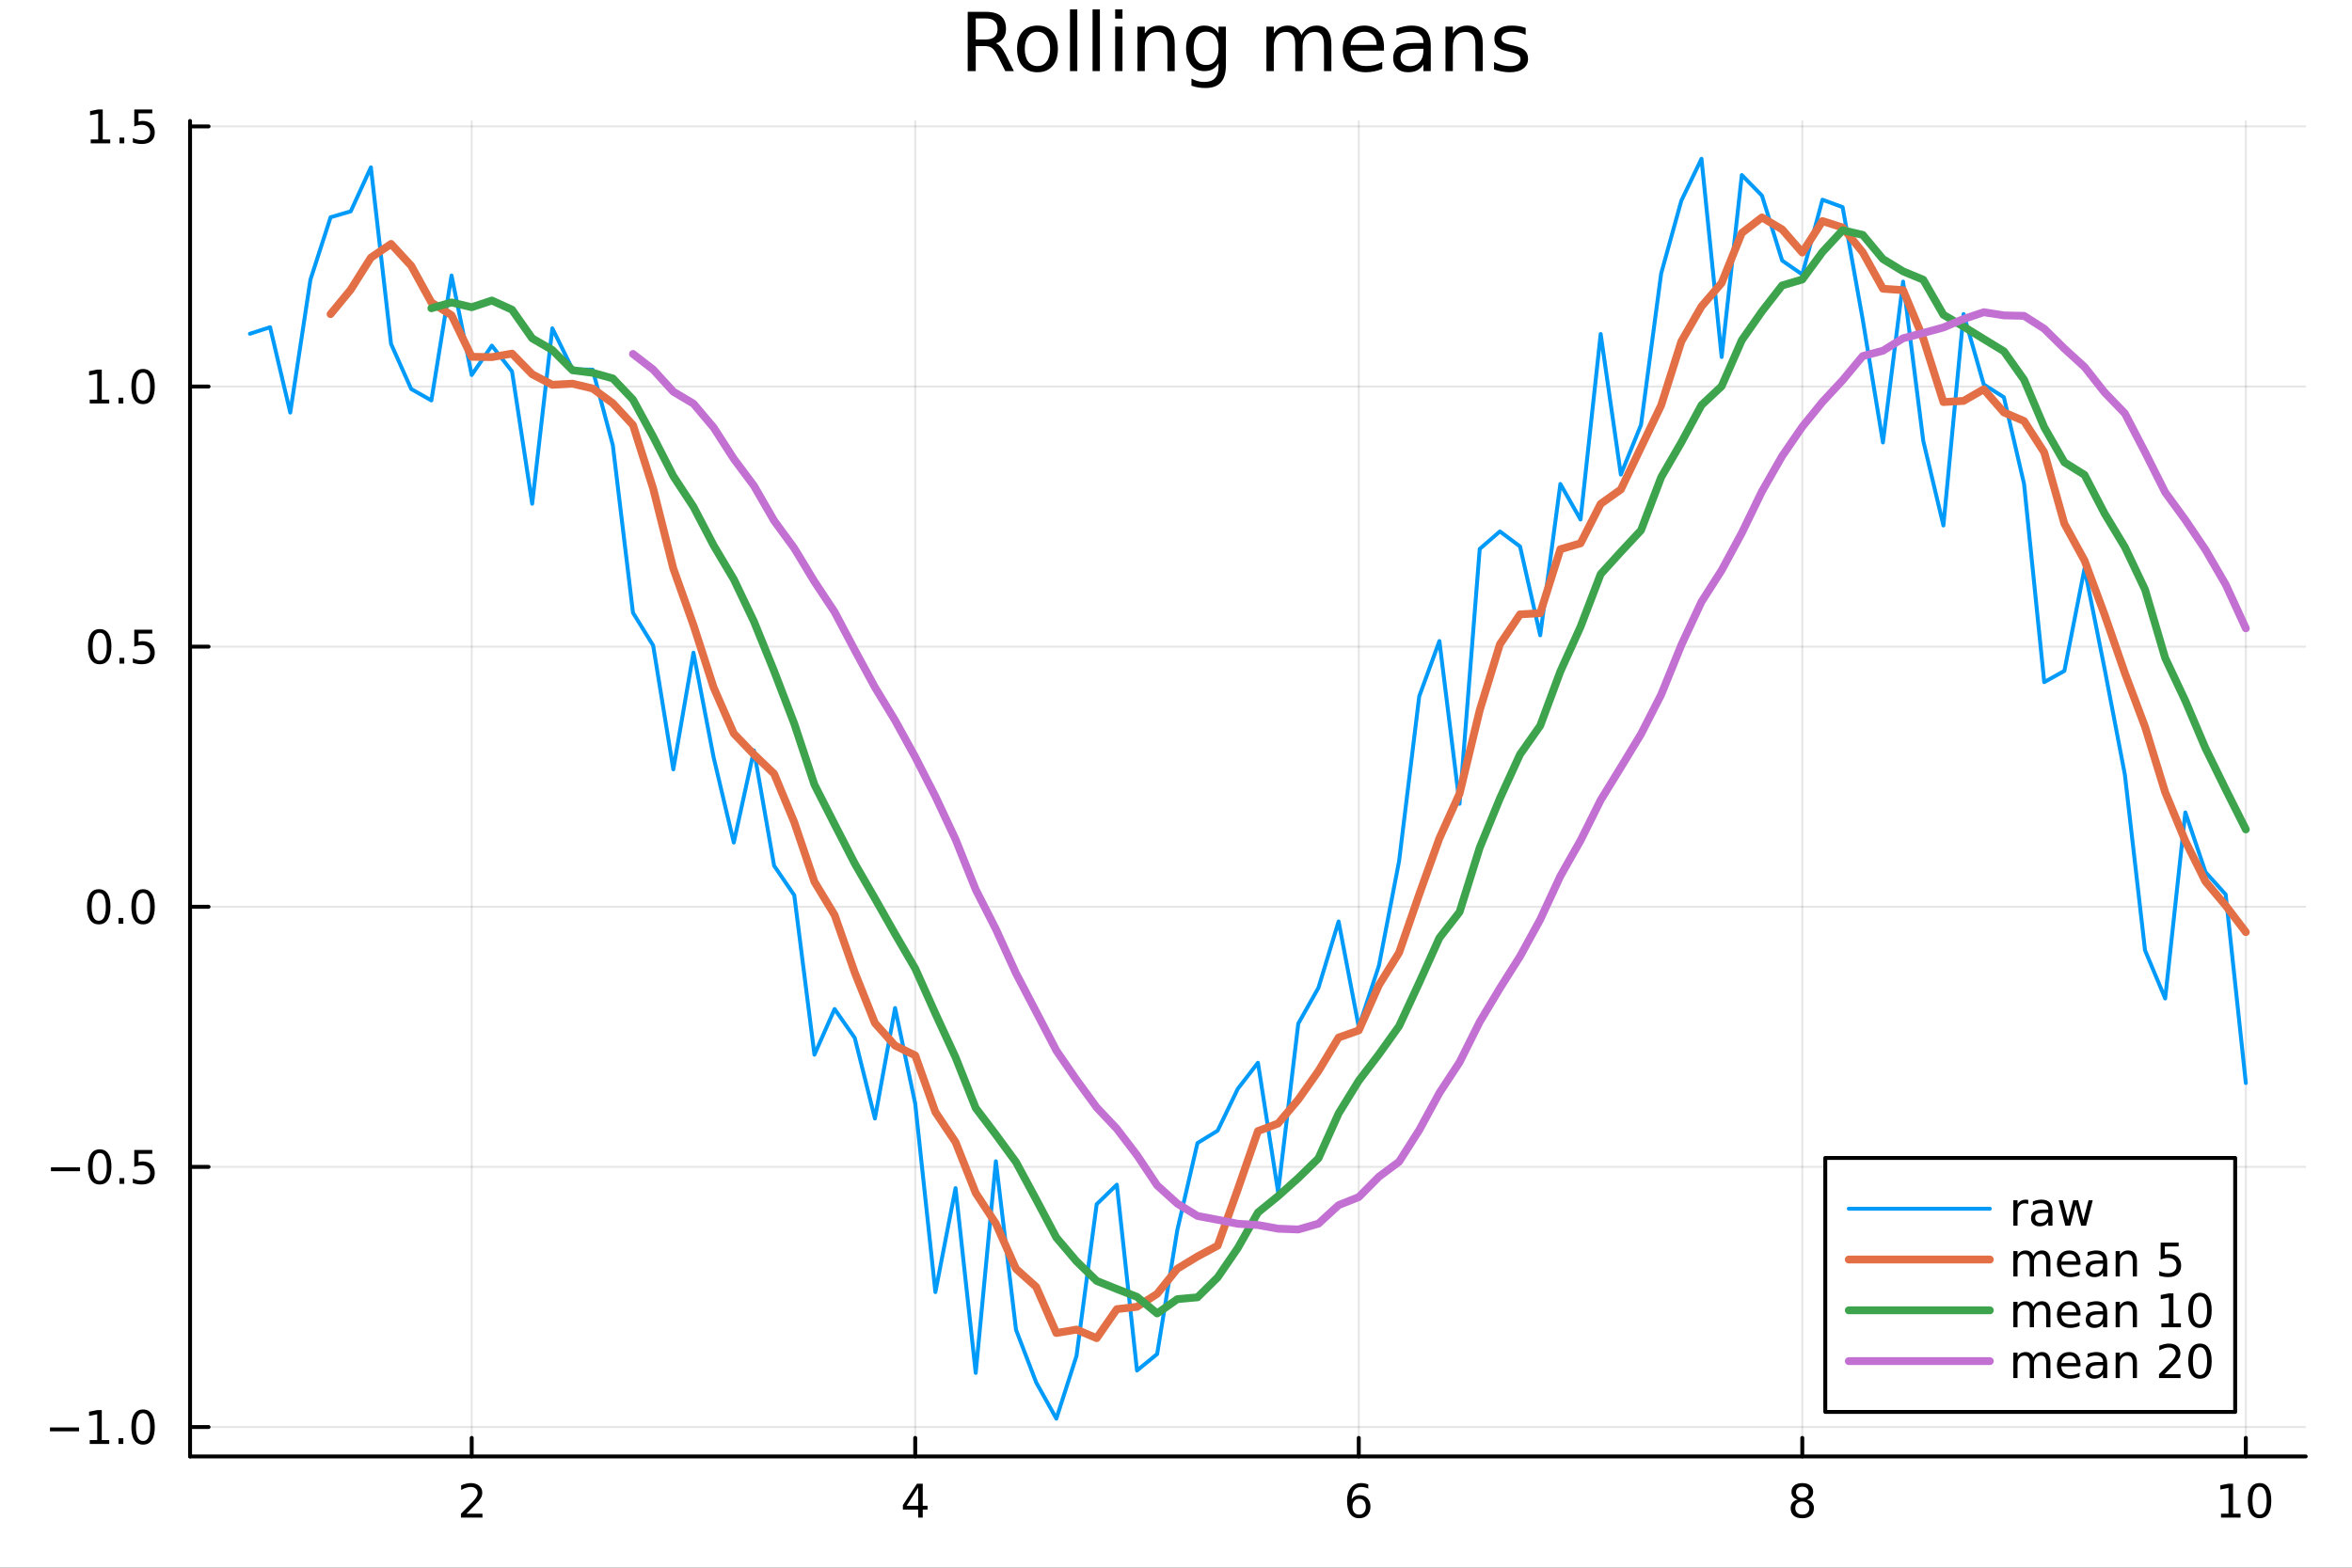 <?xml version="1.0" encoding="utf-8"?>
<svg xmlns="http://www.w3.org/2000/svg" xmlns:xlink="http://www.w3.org/1999/xlink" width="600" height="400" viewBox="0 0 2400 1600">
<rect x="0" y="0" width="2400" height="1600" fill="#333333" stroke="none"/>
<defs>
  <clipPath id="clip390">
    <rect x="0" y="0" width="2400" height="1600"/>
  </clipPath>
</defs>
<path clip-path="url(#clip390)" d="M0 1600 L2400 1600 L2400 0 L0 0  Z" fill="#ffffff" fill-rule="evenodd" fill-opacity="1"/>
<defs>
  <clipPath id="clip391">
    <rect x="480" y="0" width="1681" height="1600"/>
  </clipPath>
</defs>
<path clip-path="url(#clip390)" d="M193.936 1486.45 L2352.76 1486.45 L2352.76 123.472 L193.936 123.472  Z" fill="#ffffff" fill-rule="evenodd" fill-opacity="1"/>
<defs>
  <clipPath id="clip392">
    <rect x="193" y="123" width="2160" height="1364"/>
  </clipPath>
</defs>
<polyline clip-path="url(#clip392)" style="stroke:#000000; stroke-linecap:round; stroke-linejoin:round; stroke-width:2; stroke-opacity:0.1; fill:none" points="481.326,1486.45 481.326,123.472 "/>
<polyline clip-path="url(#clip392)" style="stroke:#000000; stroke-linecap:round; stroke-linejoin:round; stroke-width:2; stroke-opacity:0.1; fill:none" points="933.909,1486.45 933.909,123.472 "/>
<polyline clip-path="url(#clip392)" style="stroke:#000000; stroke-linecap:round; stroke-linejoin:round; stroke-width:2; stroke-opacity:0.1; fill:none" points="1386.49,1486.45 1386.49,123.472 "/>
<polyline clip-path="url(#clip392)" style="stroke:#000000; stroke-linecap:round; stroke-linejoin:round; stroke-width:2; stroke-opacity:0.1; fill:none" points="1839.07,1486.45 1839.07,123.472 "/>
<polyline clip-path="url(#clip392)" style="stroke:#000000; stroke-linecap:round; stroke-linejoin:round; stroke-width:2; stroke-opacity:0.1; fill:none" points="2291.66,1486.45 2291.66,123.472 "/>
<polyline clip-path="url(#clip392)" style="stroke:#000000; stroke-linecap:round; stroke-linejoin:round; stroke-width:2; stroke-opacity:0.1; fill:none" points="193.936,1456.44 2352.76,1456.44 "/>
<polyline clip-path="url(#clip392)" style="stroke:#000000; stroke-linecap:round; stroke-linejoin:round; stroke-width:2; stroke-opacity:0.1; fill:none" points="193.936,1190.95 2352.76,1190.95 "/>
<polyline clip-path="url(#clip392)" style="stroke:#000000; stroke-linecap:round; stroke-linejoin:round; stroke-width:2; stroke-opacity:0.1; fill:none" points="193.936,925.467 2352.76,925.467 "/>
<polyline clip-path="url(#clip392)" style="stroke:#000000; stroke-linecap:round; stroke-linejoin:round; stroke-width:2; stroke-opacity:0.1; fill:none" points="193.936,659.982 2352.76,659.982 "/>
<polyline clip-path="url(#clip392)" style="stroke:#000000; stroke-linecap:round; stroke-linejoin:round; stroke-width:2; stroke-opacity:0.1; fill:none" points="193.936,394.497 2352.76,394.497 "/>
<polyline clip-path="url(#clip392)" style="stroke:#000000; stroke-linecap:round; stroke-linejoin:round; stroke-width:2; stroke-opacity:0.1; fill:none" points="193.936,129.011 2352.76,129.011 "/>
<polyline clip-path="url(#clip390)" style="stroke:#000000; stroke-linecap:round; stroke-linejoin:round; stroke-width:4; stroke-opacity:1; fill:none" points="193.936,1486.45 2352.76,1486.45 "/>
<polyline clip-path="url(#clip390)" style="stroke:#000000; stroke-linecap:round; stroke-linejoin:round; stroke-width:4; stroke-opacity:1; fill:none" points="481.326,1486.45 481.326,1467.55 "/>
<polyline clip-path="url(#clip390)" style="stroke:#000000; stroke-linecap:round; stroke-linejoin:round; stroke-width:4; stroke-opacity:1; fill:none" points="933.909,1486.45 933.909,1467.55 "/>
<polyline clip-path="url(#clip390)" style="stroke:#000000; stroke-linecap:round; stroke-linejoin:round; stroke-width:4; stroke-opacity:1; fill:none" points="1386.49,1486.45 1386.49,1467.55 "/>
<polyline clip-path="url(#clip390)" style="stroke:#000000; stroke-linecap:round; stroke-linejoin:round; stroke-width:4; stroke-opacity:1; fill:none" points="1839.07,1486.45 1839.07,1467.55 "/>
<polyline clip-path="url(#clip390)" style="stroke:#000000; stroke-linecap:round; stroke-linejoin:round; stroke-width:4; stroke-opacity:1; fill:none" points="2291.66,1486.45 2291.66,1467.55 "/>
<path clip-path="url(#clip390)" d="M475.979 1544.91 L492.298 1544.91 L492.298 1548.85 L470.354 1548.85 L470.354 1544.91 Q473.016 1542.16 477.599 1537.53 Q482.206 1532.88 483.386 1531.53 Q485.632 1529.01 486.511 1527.27 Q487.414 1525.51 487.414 1523.82 Q487.414 1521.07 485.47 1519.33 Q483.548 1517.6 480.446 1517.6 Q478.247 1517.6 475.794 1518.36 Q473.363 1519.13 470.585 1520.68 L470.585 1515.95 Q473.409 1514.82 475.863 1514.24 Q478.317 1513.66 480.354 1513.66 Q485.724 1513.66 488.919 1516.35 Q492.113 1519.03 492.113 1523.52 Q492.113 1525.65 491.303 1527.57 Q490.516 1529.47 488.409 1532.07 Q487.831 1532.74 484.729 1535.95 Q481.627 1539.15 475.979 1544.91 Z" fill="#000000" fill-rule="nonzero" fill-opacity="1" /><path clip-path="url(#clip390)" d="M936.918 1518.36 L925.113 1536.81 L936.918 1536.81 L936.918 1518.36 M935.691 1514.29 L941.571 1514.29 L941.571 1536.81 L946.501 1536.81 L946.501 1540.7 L941.571 1540.7 L941.571 1548.85 L936.918 1548.85 L936.918 1540.7 L921.316 1540.7 L921.316 1536.19 L935.691 1514.29 Z" fill="#000000" fill-rule="nonzero" fill-opacity="1" /><path clip-path="url(#clip390)" d="M1386.9 1529.7 Q1383.75 1529.7 1381.9 1531.86 Q1380.07 1534.01 1380.07 1537.76 Q1380.07 1541.49 1381.9 1543.66 Q1383.75 1545.82 1386.9 1545.82 Q1390.04 1545.82 1391.87 1543.66 Q1393.73 1541.49 1393.73 1537.76 Q1393.73 1534.01 1391.87 1531.86 Q1390.04 1529.7 1386.9 1529.7 M1396.18 1515.05 L1396.18 1519.31 Q1394.42 1518.48 1392.61 1518.04 Q1390.83 1517.6 1389.07 1517.6 Q1384.44 1517.6 1381.99 1520.72 Q1379.56 1523.85 1379.21 1530.17 Q1380.58 1528.15 1382.64 1527.09 Q1384.7 1526 1387.17 1526 Q1392.38 1526 1395.39 1529.17 Q1398.42 1532.32 1398.42 1537.76 Q1398.42 1543.08 1395.28 1546.3 Q1392.13 1549.52 1386.9 1549.52 Q1380.9 1549.52 1377.73 1544.94 Q1374.56 1540.33 1374.56 1531.6 Q1374.56 1523.41 1378.45 1518.55 Q1382.34 1513.66 1388.89 1513.66 Q1390.65 1513.66 1392.43 1514.01 Q1394.23 1514.36 1396.18 1515.05 Z" fill="#000000" fill-rule="nonzero" fill-opacity="1" /><path clip-path="url(#clip390)" d="M1839.07 1532.44 Q1835.74 1532.44 1833.82 1534.22 Q1831.92 1536 1831.92 1539.13 Q1831.92 1542.25 1833.82 1544.03 Q1835.74 1545.82 1839.07 1545.82 Q1842.41 1545.82 1844.33 1544.03 Q1846.25 1542.23 1846.25 1539.13 Q1846.25 1536 1844.33 1534.22 Q1842.43 1532.44 1839.07 1532.44 M1834.4 1530.45 Q1831.39 1529.7 1829.7 1527.64 Q1828.03 1525.58 1828.03 1522.62 Q1828.03 1518.48 1830.97 1516.07 Q1833.94 1513.66 1839.07 1513.66 Q1844.24 1513.66 1847.18 1516.07 Q1850.12 1518.48 1850.12 1522.62 Q1850.12 1525.58 1848.43 1527.64 Q1846.76 1529.7 1843.77 1530.45 Q1847.15 1531.23 1849.03 1533.52 Q1850.93 1535.82 1850.93 1539.13 Q1850.93 1544.15 1847.85 1546.83 Q1844.79 1549.52 1839.07 1549.52 Q1833.36 1549.52 1830.28 1546.83 Q1827.22 1544.15 1827.22 1539.13 Q1827.22 1535.82 1829.12 1533.52 Q1831.02 1531.23 1834.4 1530.45 M1832.69 1523.06 Q1832.69 1525.75 1834.35 1527.25 Q1836.04 1528.76 1839.07 1528.76 Q1842.08 1528.76 1843.77 1527.25 Q1845.49 1525.75 1845.49 1523.06 Q1845.49 1520.38 1843.77 1518.87 Q1842.08 1517.37 1839.07 1517.37 Q1836.04 1517.37 1834.35 1518.87 Q1832.69 1520.38 1832.69 1523.06 Z" fill="#000000" fill-rule="nonzero" fill-opacity="1" /><path clip-path="url(#clip390)" d="M2266.34 1544.91 L2273.98 1544.91 L2273.98 1518.55 L2265.67 1520.21 L2265.67 1515.95 L2273.94 1514.29 L2278.61 1514.29 L2278.61 1544.91 L2286.25 1544.91 L2286.25 1548.85 L2266.34 1548.85 L2266.34 1544.91 Z" fill="#000000" fill-rule="nonzero" fill-opacity="1" /><path clip-path="url(#clip390)" d="M2305.7 1517.37 Q2302.09 1517.37 2300.26 1520.93 Q2298.45 1524.47 2298.45 1531.6 Q2298.45 1538.71 2300.26 1542.27 Q2302.09 1545.82 2305.7 1545.82 Q2309.33 1545.82 2311.14 1542.27 Q2312.96 1538.71 2312.96 1531.6 Q2312.96 1524.47 2311.14 1520.93 Q2309.33 1517.37 2305.7 1517.37 M2305.7 1513.66 Q2311.51 1513.66 2314.56 1518.27 Q2317.64 1522.85 2317.64 1531.6 Q2317.64 1540.33 2314.56 1544.94 Q2311.51 1549.52 2305.7 1549.52 Q2299.89 1549.52 2296.81 1544.94 Q2293.75 1540.33 2293.75 1531.6 Q2293.75 1522.85 2296.81 1518.27 Q2299.89 1513.66 2305.7 1513.66 Z" fill="#000000" fill-rule="nonzero" fill-opacity="1" /><polyline clip-path="url(#clip390)" style="stroke:#000000; stroke-linecap:round; stroke-linejoin:round; stroke-width:4; stroke-opacity:1; fill:none" points="193.936,1486.45 193.936,123.472 "/>
<polyline clip-path="url(#clip390)" style="stroke:#000000; stroke-linecap:round; stroke-linejoin:round; stroke-width:4; stroke-opacity:1; fill:none" points="193.936,1456.44 212.834,1456.44 "/>
<polyline clip-path="url(#clip390)" style="stroke:#000000; stroke-linecap:round; stroke-linejoin:round; stroke-width:4; stroke-opacity:1; fill:none" points="193.936,1190.95 212.834,1190.95 "/>
<polyline clip-path="url(#clip390)" style="stroke:#000000; stroke-linecap:round; stroke-linejoin:round; stroke-width:4; stroke-opacity:1; fill:none" points="193.936,925.467 212.834,925.467 "/>
<polyline clip-path="url(#clip390)" style="stroke:#000000; stroke-linecap:round; stroke-linejoin:round; stroke-width:4; stroke-opacity:1; fill:none" points="193.936,659.982 212.834,659.982 "/>
<polyline clip-path="url(#clip390)" style="stroke:#000000; stroke-linecap:round; stroke-linejoin:round; stroke-width:4; stroke-opacity:1; fill:none" points="193.936,394.497 212.834,394.497 "/>
<polyline clip-path="url(#clip390)" style="stroke:#000000; stroke-linecap:round; stroke-linejoin:round; stroke-width:4; stroke-opacity:1; fill:none" points="193.936,129.011 212.834,129.011 "/>
<path clip-path="url(#clip390)" d="M50.992 1456.89 L80.668 1456.89 L80.668 1460.82 L50.992 1460.82 L50.992 1456.89 Z" fill="#000000" fill-rule="nonzero" fill-opacity="1" /><path clip-path="url(#clip390)" d="M91.571 1469.78 L99.21 1469.78 L99.21 1443.42 L90.899 1445.08 L90.899 1440.82 L99.163 1439.16 L103.839 1439.16 L103.839 1469.78 L111.478 1469.78 L111.478 1473.72 L91.571 1473.72 L91.571 1469.78 Z" fill="#000000" fill-rule="nonzero" fill-opacity="1" /><path clip-path="url(#clip390)" d="M120.922 1467.84 L125.807 1467.84 L125.807 1473.72 L120.922 1473.72 L120.922 1467.84 Z" fill="#000000" fill-rule="nonzero" fill-opacity="1" /><path clip-path="url(#clip390)" d="M145.992 1442.24 Q142.381 1442.24 140.552 1445.8 Q138.746 1449.34 138.746 1456.47 Q138.746 1463.58 140.552 1467.14 Q142.381 1470.69 145.992 1470.69 Q149.626 1470.69 151.431 1467.14 Q153.26 1463.58 153.26 1456.47 Q153.26 1449.34 151.431 1445.8 Q149.626 1442.24 145.992 1442.24 M145.992 1438.53 Q151.802 1438.53 154.857 1443.14 Q157.936 1447.72 157.936 1456.47 Q157.936 1465.2 154.857 1469.81 Q151.802 1474.39 145.992 1474.39 Q140.181 1474.39 137.103 1469.81 Q134.047 1465.2 134.047 1456.47 Q134.047 1447.72 137.103 1443.14 Q140.181 1438.53 145.992 1438.53 Z" fill="#000000" fill-rule="nonzero" fill-opacity="1" /><path clip-path="url(#clip390)" d="M51.987 1191.4 L81.663 1191.4 L81.663 1195.34 L51.987 1195.34 L51.987 1191.4 Z" fill="#000000" fill-rule="nonzero" fill-opacity="1" /><path clip-path="url(#clip390)" d="M101.756 1176.75 Q98.145 1176.75 96.316 1180.32 Q94.51 1183.86 94.51 1190.99 Q94.51 1198.09 96.316 1201.66 Q98.145 1205.2 101.756 1205.2 Q105.39 1205.2 107.196 1201.66 Q109.024 1198.09 109.024 1190.99 Q109.024 1183.86 107.196 1180.32 Q105.39 1176.75 101.756 1176.75 M101.756 1173.05 Q107.566 1173.05 110.621 1177.65 Q113.7 1182.24 113.7 1190.99 Q113.7 1199.71 110.621 1204.32 Q107.566 1208.9 101.756 1208.9 Q95.946 1208.9 92.867 1204.32 Q89.811 1199.71 89.811 1190.99 Q89.811 1182.24 92.867 1177.65 Q95.946 1173.05 101.756 1173.05 Z" fill="#000000" fill-rule="nonzero" fill-opacity="1" /><path clip-path="url(#clip390)" d="M121.918 1202.35 L126.802 1202.35 L126.802 1208.23 L121.918 1208.23 L121.918 1202.35 Z" fill="#000000" fill-rule="nonzero" fill-opacity="1" /><path clip-path="url(#clip390)" d="M137.033 1173.67 L155.39 1173.67 L155.39 1177.61 L141.316 1177.61 L141.316 1186.08 Q142.334 1185.73 143.353 1185.57 Q144.371 1185.39 145.39 1185.39 Q151.177 1185.39 154.556 1188.56 Q157.936 1191.73 157.936 1197.15 Q157.936 1202.72 154.464 1205.83 Q150.992 1208.9 144.672 1208.9 Q142.496 1208.9 140.228 1208.53 Q137.982 1208.16 135.575 1207.42 L135.575 1202.72 Q137.658 1203.86 139.881 1204.41 Q142.103 1204.97 144.58 1204.97 Q148.584 1204.97 150.922 1202.86 Q153.26 1200.76 153.26 1197.15 Q153.26 1193.53 150.922 1191.43 Q148.584 1189.32 144.58 1189.32 Q142.705 1189.32 140.83 1189.74 Q138.978 1190.15 137.033 1191.03 L137.033 1173.67 Z" fill="#000000" fill-rule="nonzero" fill-opacity="1" /><path clip-path="url(#clip390)" d="M100.76 911.266 Q97.149 911.266 95.321 914.831 Q93.515 918.373 93.515 925.502 Q93.515 932.609 95.321 936.173 Q97.149 939.715 100.76 939.715 Q104.395 939.715 106.2 936.173 Q108.029 932.609 108.029 925.502 Q108.029 918.373 106.2 914.831 Q104.395 911.266 100.76 911.266 M100.76 907.562 Q106.571 907.562 109.626 912.169 Q112.705 916.752 112.705 925.502 Q112.705 934.229 109.626 938.835 Q106.571 943.419 100.76 943.419 Q94.95 943.419 91.871 938.835 Q88.816 934.229 88.816 925.502 Q88.816 916.752 91.871 912.169 Q94.95 907.562 100.76 907.562 Z" fill="#000000" fill-rule="nonzero" fill-opacity="1" /><path clip-path="url(#clip390)" d="M120.922 936.868 L125.807 936.868 L125.807 942.747 L120.922 942.747 L120.922 936.868 Z" fill="#000000" fill-rule="nonzero" fill-opacity="1" /><path clip-path="url(#clip390)" d="M145.992 911.266 Q142.381 911.266 140.552 914.831 Q138.746 918.373 138.746 925.502 Q138.746 932.609 140.552 936.173 Q142.381 939.715 145.992 939.715 Q149.626 939.715 151.431 936.173 Q153.26 932.609 153.26 925.502 Q153.26 918.373 151.431 914.831 Q149.626 911.266 145.992 911.266 M145.992 907.562 Q151.802 907.562 154.857 912.169 Q157.936 916.752 157.936 925.502 Q157.936 934.229 154.857 938.835 Q151.802 943.419 145.992 943.419 Q140.181 943.419 137.103 938.835 Q134.047 934.229 134.047 925.502 Q134.047 916.752 137.103 912.169 Q140.181 907.562 145.992 907.562 Z" fill="#000000" fill-rule="nonzero" fill-opacity="1" /><path clip-path="url(#clip390)" d="M101.756 645.781 Q98.145 645.781 96.316 649.346 Q94.51 652.887 94.51 660.017 Q94.51 667.123 96.316 670.688 Q98.145 674.23 101.756 674.23 Q105.39 674.23 107.196 670.688 Q109.024 667.123 109.024 660.017 Q109.024 652.887 107.196 649.346 Q105.39 645.781 101.756 645.781 M101.756 642.077 Q107.566 642.077 110.621 646.684 Q113.7 651.267 113.7 660.017 Q113.7 668.744 110.621 673.35 Q107.566 677.933 101.756 677.933 Q95.946 677.933 92.867 673.35 Q89.811 668.744 89.811 660.017 Q89.811 651.267 92.867 646.684 Q95.946 642.077 101.756 642.077 Z" fill="#000000" fill-rule="nonzero" fill-opacity="1" /><path clip-path="url(#clip390)" d="M121.918 671.382 L126.802 671.382 L126.802 677.262 L121.918 677.262 L121.918 671.382 Z" fill="#000000" fill-rule="nonzero" fill-opacity="1" /><path clip-path="url(#clip390)" d="M137.033 642.702 L155.39 642.702 L155.39 646.637 L141.316 646.637 L141.316 655.109 Q142.334 654.762 143.353 654.6 Q144.371 654.415 145.39 654.415 Q151.177 654.415 154.556 657.586 Q157.936 660.758 157.936 666.174 Q157.936 671.753 154.464 674.855 Q150.992 677.933 144.672 677.933 Q142.496 677.933 140.228 677.563 Q137.982 677.193 135.575 676.452 L135.575 671.753 Q137.658 672.887 139.881 673.443 Q142.103 673.998 144.58 673.998 Q148.584 673.998 150.922 671.892 Q153.26 669.785 153.26 666.174 Q153.26 662.563 150.922 660.457 Q148.584 658.35 144.58 658.35 Q142.705 658.35 140.83 658.767 Q138.978 659.183 137.033 660.063 L137.033 642.702 Z" fill="#000000" fill-rule="nonzero" fill-opacity="1" /><path clip-path="url(#clip390)" d="M91.571 407.841 L99.21 407.841 L99.21 381.476 L90.899 383.143 L90.899 378.883 L99.163 377.217 L103.839 377.217 L103.839 407.841 L111.478 407.841 L111.478 411.777 L91.571 411.777 L91.571 407.841 Z" fill="#000000" fill-rule="nonzero" fill-opacity="1" /><path clip-path="url(#clip390)" d="M120.922 405.897 L125.807 405.897 L125.807 411.777 L120.922 411.777 L120.922 405.897 Z" fill="#000000" fill-rule="nonzero" fill-opacity="1" /><path clip-path="url(#clip390)" d="M145.992 380.295 Q142.381 380.295 140.552 383.86 Q138.746 387.402 138.746 394.531 Q138.746 401.638 140.552 405.203 Q142.381 408.744 145.992 408.744 Q149.626 408.744 151.431 405.203 Q153.26 401.638 153.26 394.531 Q153.26 387.402 151.431 383.86 Q149.626 380.295 145.992 380.295 M145.992 376.592 Q151.802 376.592 154.857 381.198 Q157.936 385.781 157.936 394.531 Q157.936 403.258 154.857 407.865 Q151.802 412.448 145.992 412.448 Q140.181 412.448 137.103 407.865 Q134.047 403.258 134.047 394.531 Q134.047 385.781 137.103 381.198 Q140.181 376.592 145.992 376.592 Z" fill="#000000" fill-rule="nonzero" fill-opacity="1" /><path clip-path="url(#clip390)" d="M92.566 142.356 L100.205 142.356 L100.205 115.99 L91.895 117.657 L91.895 113.398 L100.159 111.731 L104.834 111.731 L104.834 142.356 L112.473 142.356 L112.473 146.291 L92.566 146.291 L92.566 142.356 Z" fill="#000000" fill-rule="nonzero" fill-opacity="1" /><path clip-path="url(#clip390)" d="M121.918 140.412 L126.802 140.412 L126.802 146.291 L121.918 146.291 L121.918 140.412 Z" fill="#000000" fill-rule="nonzero" fill-opacity="1" /><path clip-path="url(#clip390)" d="M137.033 111.731 L155.39 111.731 L155.39 115.666 L141.316 115.666 L141.316 124.139 Q142.334 123.791 143.353 123.629 Q144.371 123.444 145.39 123.444 Q151.177 123.444 154.556 126.615 Q157.936 129.787 157.936 135.203 Q157.936 140.782 154.464 143.884 Q150.992 146.963 144.672 146.963 Q142.496 146.963 140.228 146.592 Q137.982 146.222 135.575 145.481 L135.575 140.782 Q137.658 141.916 139.881 142.472 Q142.103 143.027 144.58 143.027 Q148.584 143.027 150.922 140.921 Q153.26 138.814 153.26 135.203 Q153.26 131.592 150.922 129.486 Q148.584 127.379 144.58 127.379 Q142.705 127.379 140.83 127.796 Q138.978 128.213 137.033 129.092 L137.033 111.731 Z" fill="#000000" fill-rule="nonzero" fill-opacity="1" /><path clip-path="url(#clip390)" d="M1016.15 44.22 Q1018.79 45.111 1021.26 48.028 Q1023.77 50.944 1026.28 56.048 L1034.59 72.576 L1025.8 72.576 L1018.06 57.061 Q1015.06 50.985 1012.22 49 Q1009.43 47.015 1004.57 47.015 L995.656 47.015 L995.656 72.576 L987.474 72.576 L987.474 12.096 L1005.95 12.096 Q1016.32 12.096 1021.42 16.43 Q1026.52 20.765 1026.52 29.515 Q1026.52 35.227 1023.85 38.994 Q1021.22 42.761 1016.15 44.22 M995.656 18.82 L995.656 40.29 L1005.95 40.29 Q1011.86 40.29 1014.86 37.576 Q1017.9 34.822 1017.9 29.515 Q1017.9 24.208 1014.86 21.535 Q1011.86 18.82 1005.95 18.82 L995.656 18.82 Z" fill="#000000" fill-rule="nonzero" fill-opacity="1" /><path clip-path="url(#clip390)" d="M1058.65 32.431 Q1052.65 32.431 1049.17 37.131 Q1045.69 41.789 1045.69 49.931 Q1045.69 58.074 1049.13 62.773 Q1052.61 67.431 1058.65 67.431 Q1064.6 67.431 1068.09 62.732 Q1071.57 58.033 1071.57 49.931 Q1071.57 41.87 1068.09 37.171 Q1064.6 32.431 1058.65 32.431 M1058.65 26.112 Q1068.37 26.112 1073.92 32.431 Q1079.47 38.751 1079.47 49.931 Q1079.47 61.071 1073.92 67.431 Q1068.37 73.751 1058.65 73.751 Q1048.89 73.751 1043.34 67.431 Q1037.83 61.071 1037.83 49.931 Q1037.83 38.751 1043.34 32.431 Q1048.89 26.112 1058.65 26.112 Z" fill="#000000" fill-rule="nonzero" fill-opacity="1" /><path clip-path="url(#clip390)" d="M1091.82 9.544 L1099.28 9.544 L1099.28 72.576 L1091.82 72.576 L1091.82 9.544 Z" fill="#000000" fill-rule="nonzero" fill-opacity="1" /><path clip-path="url(#clip390)" d="M1114.87 9.544 L1122.33 9.544 L1122.33 72.576 L1114.87 72.576 L1114.87 9.544 Z" fill="#000000" fill-rule="nonzero" fill-opacity="1" /><path clip-path="url(#clip390)" d="M1137.92 27.206 L1145.38 27.206 L1145.38 72.576 L1137.92 72.576 L1137.92 27.206 M1137.92 9.544 L1145.38 9.544 L1145.38 18.983 L1137.92 18.983 L1137.92 9.544 Z" fill="#000000" fill-rule="nonzero" fill-opacity="1" /><path clip-path="url(#clip390)" d="M1198.69 45.192 L1198.69 72.576 L1191.23 72.576 L1191.23 45.435 Q1191.23 38.994 1188.72 35.794 Q1186.21 32.594 1181.19 32.594 Q1175.15 32.594 1171.67 36.442 Q1168.18 40.29 1168.18 46.934 L1168.18 72.576 L1160.69 72.576 L1160.69 27.206 L1168.18 27.206 L1168.18 34.254 Q1170.86 30.163 1174.46 28.138 Q1178.11 26.112 1182.85 26.112 Q1190.67 26.112 1194.68 30.973 Q1198.69 35.794 1198.69 45.192 Z" fill="#000000" fill-rule="nonzero" fill-opacity="1" /><path clip-path="url(#clip390)" d="M1243.41 49.364 Q1243.41 41.263 1240.05 36.806 Q1236.73 32.35 1230.69 32.35 Q1224.69 32.35 1221.33 36.806 Q1218.01 41.263 1218.01 49.364 Q1218.01 57.426 1221.33 61.882 Q1224.69 66.338 1230.69 66.338 Q1236.73 66.338 1240.05 61.882 Q1243.41 57.426 1243.41 49.364 M1250.86 66.945 Q1250.86 78.531 1245.72 84.162 Q1240.57 89.833 1229.96 89.833 Q1226.03 89.833 1222.55 89.225 Q1219.06 88.658 1215.78 87.443 L1215.78 80.192 Q1219.06 81.974 1222.26 82.825 Q1225.46 83.675 1228.79 83.675 Q1236.12 83.675 1239.76 79.827 Q1243.41 76.019 1243.41 68.282 L1243.41 64.596 Q1241.1 68.606 1237.5 70.591 Q1233.89 72.576 1228.87 72.576 Q1220.52 72.576 1215.42 66.216 Q1210.31 59.856 1210.31 49.364 Q1210.31 38.832 1215.42 32.472 Q1220.52 26.112 1228.87 26.112 Q1233.89 26.112 1237.5 28.097 Q1241.1 30.082 1243.41 34.092 L1243.41 27.206 L1250.86 27.206 L1250.86 66.945 Z" fill="#000000" fill-rule="nonzero" fill-opacity="1" /><path clip-path="url(#clip390)" d="M1327.91 35.915 Q1330.71 30.892 1334.6 28.502 Q1338.48 26.112 1343.75 26.112 Q1350.84 26.112 1354.69 31.095 Q1358.54 36.037 1358.54 45.192 L1358.54 72.576 L1351.04 72.576 L1351.04 45.435 Q1351.04 38.913 1348.73 35.753 Q1346.42 32.594 1341.68 32.594 Q1335.89 32.594 1332.53 36.442 Q1329.17 40.29 1329.17 46.934 L1329.17 72.576 L1321.67 72.576 L1321.67 45.435 Q1321.67 38.873 1319.36 35.753 Q1317.06 32.594 1312.23 32.594 Q1306.52 32.594 1303.16 36.482 Q1299.8 40.331 1299.8 46.934 L1299.8 72.576 L1292.3 72.576 L1292.3 27.206 L1299.8 27.206 L1299.8 34.254 Q1302.35 30.082 1305.92 28.097 Q1309.48 26.112 1314.38 26.112 Q1319.32 26.112 1322.77 28.624 Q1326.25 31.135 1327.91 35.915 Z" fill="#000000" fill-rule="nonzero" fill-opacity="1" /><path clip-path="url(#clip390)" d="M1412.21 48.028 L1412.21 51.673 L1377.94 51.673 Q1378.43 59.37 1382.56 63.421 Q1386.73 67.431 1394.14 67.431 Q1398.44 67.431 1402.45 66.378 Q1406.5 65.325 1410.47 63.218 L1410.47 70.267 Q1406.46 71.968 1402.25 72.86 Q1398.03 73.751 1393.7 73.751 Q1382.84 73.751 1376.48 67.431 Q1370.16 61.112 1370.16 50.337 Q1370.16 39.197 1376.16 32.675 Q1382.19 26.112 1392.4 26.112 Q1401.56 26.112 1406.86 32.026 Q1412.21 37.9 1412.21 48.028 M1404.76 45.84 Q1404.68 39.723 1401.31 36.077 Q1397.99 32.431 1392.48 32.431 Q1386.24 32.431 1382.48 35.956 Q1378.75 39.48 1378.18 45.88 L1404.76 45.84 Z" fill="#000000" fill-rule="nonzero" fill-opacity="1" /><path clip-path="url(#clip390)" d="M1445.06 49.769 Q1436.03 49.769 1432.55 51.835 Q1429.06 53.901 1429.06 58.884 Q1429.06 62.854 1431.66 65.203 Q1434.29 67.512 1438.78 67.512 Q1444.98 67.512 1448.71 63.137 Q1452.48 58.722 1452.48 51.43 L1452.48 49.769 L1445.06 49.769 M1459.93 46.691 L1459.93 72.576 L1452.48 72.576 L1452.48 65.689 Q1449.92 69.821 1446.12 71.806 Q1442.31 73.751 1436.8 73.751 Q1429.83 73.751 1425.7 69.862 Q1421.61 65.933 1421.61 59.37 Q1421.61 51.714 1426.71 47.825 Q1431.86 43.936 1442.03 43.936 L1452.48 43.936 L1452.48 43.207 Q1452.48 38.062 1449.07 35.267 Q1445.71 32.431 1439.6 32.431 Q1435.71 32.431 1432.02 33.363 Q1428.33 34.295 1424.93 36.158 L1424.93 29.272 Q1429.02 27.692 1432.87 26.922 Q1436.72 26.112 1440.36 26.112 Q1450.21 26.112 1455.07 31.216 Q1459.93 36.32 1459.93 46.691 Z" fill="#000000" fill-rule="nonzero" fill-opacity="1" /><path clip-path="url(#clip390)" d="M1513 45.192 L1513 72.576 L1505.54 72.576 L1505.54 45.435 Q1505.54 38.994 1503.03 35.794 Q1500.52 32.594 1495.5 32.594 Q1489.46 32.594 1485.98 36.442 Q1482.49 40.29 1482.49 46.934 L1482.49 72.576 L1475 72.576 L1475 27.206 L1482.49 27.206 L1482.49 34.254 Q1485.17 30.163 1488.77 28.138 Q1492.42 26.112 1497.16 26.112 Q1504.98 26.112 1508.99 30.973 Q1513 35.794 1513 45.192 Z" fill="#000000" fill-rule="nonzero" fill-opacity="1" /><path clip-path="url(#clip390)" d="M1556.79 28.543 L1556.79 35.591 Q1553.63 33.971 1550.23 33.161 Q1546.82 32.35 1543.18 32.35 Q1537.63 32.35 1534.83 34.052 Q1532.08 35.753 1532.08 39.156 Q1532.08 41.749 1534.06 43.248 Q1536.05 44.706 1542.04 46.043 L1544.59 46.61 Q1552.53 48.311 1555.86 51.43 Q1559.22 54.509 1559.22 60.059 Q1559.22 66.378 1554.2 70.064 Q1549.21 73.751 1540.46 73.751 Q1536.82 73.751 1532.85 73.022 Q1528.92 72.333 1524.54 70.915 L1524.54 63.218 Q1528.67 65.365 1532.68 66.459 Q1536.7 67.512 1540.62 67.512 Q1545.89 67.512 1548.73 65.73 Q1551.56 63.907 1551.56 60.626 Q1551.56 57.588 1549.5 55.967 Q1547.47 54.347 1540.54 52.848 L1537.95 52.24 Q1531.02 50.782 1527.95 47.785 Q1524.87 44.746 1524.87 39.48 Q1524.87 33.08 1529.4 29.596 Q1533.94 26.112 1542.29 26.112 Q1546.42 26.112 1550.06 26.72 Q1553.71 27.327 1556.79 28.543 Z" fill="#000000" fill-rule="nonzero" fill-opacity="1" /><polyline clip-path="url(#clip392)" style="stroke:#009af9; stroke-linecap:round; stroke-linejoin:round; stroke-width:4; stroke-opacity:1; fill:none" points="255.035,340.624 275.607,333.97 296.179,421.067 316.751,285.51 337.322,221.73 357.894,215.701 378.466,170.795 399.038,351.035 419.61,397.05 440.182,408.694 460.754,281.166 481.326,382.701 501.898,352.783 522.47,379.069 543.042,514.105 563.614,335.066 584.186,376.911 604.758,377.309 625.33,454.402 645.902,625.374 666.474,658.779 687.046,785.243 707.617,666.081 728.189,773.034 748.761,859.921 769.333,765.875 789.905,883.548 810.477,913.694 831.049,1076.42 851.621,1029.82 872.193,1059.26 892.765,1141.55 913.337,1028.82 933.909,1126.5 954.481,1318.72 975.053,1212.61 995.625,1401.21 1016.2,1185.21 1036.77,1357.21 1057.34,1410.93 1077.91,1447.87 1098.48,1383.78 1119.06,1229.03 1139.63,1209.11 1160.2,1398.76 1180.77,1381.93 1201.34,1255.45 1221.92,1166.62 1242.49,1153.97 1263.06,1111.22 1283.63,1084.65 1304.2,1216.74 1324.78,1044.69 1345.35,1008.14 1365.92,940.449 1386.49,1048.17 1407.06,985.592 1427.64,878.905 1448.21,710.647 1468.78,654.28 1489.35,820.379 1509.92,560.273 1530.5,542.374 1551.07,557.746 1571.64,648.391 1592.21,493.949 1612.78,530.241 1633.35,340.882 1653.93,484.345 1674.5,433.601 1695.07,279.041 1715.64,204.84 1736.21,162.047 1756.79,364.359 1777.36,178.676 1797.93,199.654 1818.5,265.897 1839.07,280.159 1859.65,203.824 1880.22,211.405 1900.79,326.413 1921.36,451.582 1941.93,287.424 1962.51,449.928 1983.08,536.303 2003.65,320.502 2024.22,392.356 2044.79,405.434 2065.37,493.895 2085.94,696.189 2106.51,684.711 2127.08,580.23 2147.65,683.14 2168.23,790.602 2188.8,969.865 2209.37,1019.07 2229.94,829.156 2250.51,890.055 2271.09,912.923 2291.66,1105.34 "/>
<polyline clip-path="url(#clip392)" style="stroke:#e26f46; stroke-linecap:round; stroke-linejoin:round; stroke-width:8; stroke-opacity:1; fill:none" points="337.322,320.58 357.894,295.595 378.466,262.96 399.038,248.954 419.61,271.262 440.182,308.655 460.754,321.748 481.326,364.129 501.898,364.479 522.47,360.883 543.042,381.965 563.614,392.745 584.186,391.587 604.758,396.492 625.33,411.559 645.902,433.812 666.474,498.555 687.046,580.221 707.617,637.976 728.189,701.702 748.761,748.612 769.333,770.031 789.905,789.692 810.477,839.215 831.049,899.891 851.621,933.872 872.193,992.549 892.765,1044.15 913.337,1067.17 933.909,1077.19 954.481,1134.97 975.053,1165.64 995.625,1217.57 1016.2,1248.85 1036.77,1294.99 1057.34,1313.43 1077.91,1360.49 1098.48,1357 1119.06,1365.76 1139.63,1336.14 1160.2,1333.71 1180.77,1320.52 1201.34,1294.85 1221.92,1282.37 1242.49,1271.35 1263.06,1213.84 1283.63,1154.38 1304.2,1146.64 1324.78,1122.26 1345.35,1093.09 1365.92,1058.94 1386.49,1051.64 1407.06,1005.41 1427.64,972.252 1448.21,912.753 1468.78,855.52 1489.35,809.961 1509.92,724.897 1530.5,657.591 1551.07,627.01 1571.64,625.833 1592.21,560.547 1612.78,554.54 1633.35,514.242 1653.93,499.562 1674.5,456.604 1695.07,413.622 1715.64,348.542 1736.21,312.775 1756.79,288.777 1777.36,237.793 1797.93,221.915 1818.5,234.127 1839.07,257.749 1859.65,225.642 1880.22,232.188 1900.79,257.54 1921.36,294.677 1941.93,296.13 1962.51,345.35 1983.08,410.33 2003.65,409.148 2024.22,397.303 2044.79,420.905 2065.37,429.698 2085.94,461.675 2106.51,534.517 2127.08,572.092 2147.65,627.633 2168.23,686.974 2188.8,741.709 2209.37,808.581 2229.94,858.366 2250.51,899.749 2271.09,924.214 2291.66,951.309 "/>
<polyline clip-path="url(#clip392)" style="stroke:#3da44d; stroke-linecap:round; stroke-linejoin:round; stroke-width:8; stroke-opacity:1; fill:none" points="440.182,314.617 460.754,308.672 481.326,313.545 501.898,306.716 522.47,316.072 543.042,345.31 563.614,357.246 584.186,377.858 604.758,380.485 625.33,386.221 645.902,407.889 666.474,445.65 687.046,485.904 707.617,517.234 728.189,556.63 748.761,591.212 769.333,634.293 789.905,684.957 810.477,738.595 831.049,800.796 851.621,841.242 872.193,881.29 892.765,916.92 913.337,953.194 933.909,988.54 954.481,1034.42 975.053,1079.09 995.625,1130.86 1016.2,1158.01 1036.77,1186.09 1057.34,1224.2 1077.91,1263.06 1098.48,1287.29 1119.06,1307.31 1139.63,1315.57 1160.2,1323.57 1180.77,1340.5 1201.34,1325.93 1221.92,1324.07 1242.49,1303.75 1263.06,1273.77 1283.63,1237.45 1304.2,1220.75 1324.78,1202.31 1345.35,1182.22 1365.92,1136.39 1386.49,1103.01 1407.06,1076.03 1427.64,1047.25 1448.21,1002.92 1468.78,957.227 1489.35,930.8 1509.92,865.153 1530.5,814.921 1551.07,769.882 1571.64,740.676 1592.21,685.254 1612.78,639.718 1633.35,585.916 1653.93,563.286 1674.5,541.218 1695.07,487.084 1715.64,451.541 1736.21,413.508 1756.79,394.17 1777.36,347.198 1797.93,317.769 1818.5,291.334 1839.07,285.262 1859.65,257.21 1880.22,234.99 1900.79,239.727 1921.36,264.402 1941.93,276.939 1962.51,285.496 1983.08,321.259 2003.65,333.344 2024.22,345.99 2044.79,358.517 2065.37,387.524 2085.94,436.003 2106.51,471.832 2127.08,484.697 2147.65,524.269 2168.23,558.336 2188.8,601.692 2209.37,671.549 2229.94,715.229 2250.51,763.691 2271.09,805.594 2291.66,846.509 "/>
<polyline clip-path="url(#clip392)" style="stroke:#c271d2; stroke-linecap:round; stroke-linejoin:round; stroke-width:8; stroke-opacity:1; fill:none" points="645.902,361.253 666.474,377.161 687.046,399.724 707.617,411.975 728.189,436.351 748.761,468.261 769.333,495.77 789.905,531.407 810.477,559.54 831.049,593.509 851.621,624.565 872.193,663.47 892.765,701.412 913.337,735.214 933.909,772.585 954.481,812.816 975.053,856.693 995.625,907.908 1016.2,948.303 1036.77,993.444 1057.34,1032.72 1077.91,1072.18 1098.48,1102.1 1119.06,1130.25 1139.63,1152.05 1160.2,1179 1180.77,1209.8 1201.34,1228.39 1221.92,1241.04 1242.49,1244.92 1263.06,1248.99 1283.63,1250.26 1304.2,1254.02 1324.78,1254.81 1345.35,1248.89 1365.92,1229.98 1386.49,1221.76 1407.06,1200.98 1427.64,1185.66 1448.21,1153.33 1468.78,1115.5 1489.35,1084.13 1509.92,1042.95 1530.5,1008.62 1551.07,976.05 1571.64,938.531 1592.21,894.133 1612.78,857.872 1633.35,816.585 1653.93,783.104 1674.5,749.223 1695.07,708.942 1715.64,658.347 1736.21,614.215 1756.79,582.026 1777.36,543.937 1797.93,501.511 1818.5,465.526 1839.07,435.589 1859.65,410.248 1880.22,388.104 1900.79,363.406 1921.36,357.971 1941.93,345.224 1962.51,339.833 1983.08,334.229 2003.65,325.556 2024.22,318.662 2044.79,321.89 2065.37,322.367 2085.94,335.496 2106.51,355.78 2127.08,374.549 2147.65,400.604 2168.23,421.916 2188.8,461.476 2209.37,502.446 2229.94,530.609 2250.51,561.104 2271.09,596.559 2291.66,641.256 "/>
<path clip-path="url(#clip390)" d="M1862.53 1441.02 L2280.8 1441.02 L2280.8 1181.82 L1862.53 1181.82  Z" fill="#ffffff" fill-rule="evenodd" fill-opacity="1"/>
<polyline clip-path="url(#clip390)" style="stroke:#000000; stroke-linecap:round; stroke-linejoin:round; stroke-width:4; stroke-opacity:1; fill:none" points="1862.53,1441.02 2280.8,1441.02 2280.8,1181.82 1862.53,1181.82 1862.53,1441.02 "/>
<polyline clip-path="url(#clip390)" style="stroke:#009af9; stroke-linecap:round; stroke-linejoin:round; stroke-width:4; stroke-opacity:1; fill:none" points="1886.52,1233.66 2030.44,1233.66 "/>
<path clip-path="url(#clip390)" d="M2069.61 1228.99 Q2068.89 1228.57 2068.04 1228.39 Q2067.2 1228.18 2066.18 1228.18 Q2062.57 1228.18 2060.63 1230.54 Q2058.71 1232.88 2058.71 1237.28 L2058.71 1250.94 L2054.43 1250.94 L2054.43 1225.01 L2058.71 1225.01 L2058.71 1229.04 Q2060.05 1226.68 2062.2 1225.54 Q2064.36 1224.38 2067.43 1224.38 Q2067.87 1224.38 2068.41 1224.45 Q2068.94 1224.5 2069.59 1224.62 L2069.61 1228.99 Z" fill="#000000" fill-rule="nonzero" fill-opacity="1" /><path clip-path="url(#clip390)" d="M2085.86 1237.9 Q2080.7 1237.9 2078.71 1239.08 Q2076.72 1240.26 2076.72 1243.11 Q2076.72 1245.38 2078.2 1246.72 Q2079.7 1248.04 2082.27 1248.04 Q2085.81 1248.04 2087.94 1245.54 Q2090.1 1243.02 2090.1 1238.85 L2090.1 1237.9 L2085.86 1237.9 M2094.36 1236.14 L2094.36 1250.94 L2090.1 1250.94 L2090.1 1247 Q2088.64 1249.36 2086.46 1250.5 Q2084.29 1251.61 2081.14 1251.61 Q2077.16 1251.61 2074.8 1249.38 Q2072.46 1247.14 2072.46 1243.39 Q2072.46 1239.01 2075.37 1236.79 Q2078.31 1234.57 2084.12 1234.57 L2090.1 1234.57 L2090.1 1234.15 Q2090.1 1231.21 2088.15 1229.62 Q2086.23 1228 2082.74 1228 Q2080.51 1228 2078.41 1228.53 Q2076.3 1229.06 2074.36 1230.13 L2074.36 1226.19 Q2076.69 1225.29 2078.89 1224.85 Q2081.09 1224.38 2083.18 1224.38 Q2088.8 1224.38 2091.58 1227.3 Q2094.36 1230.22 2094.36 1236.14 Z" fill="#000000" fill-rule="nonzero" fill-opacity="1" /><path clip-path="url(#clip390)" d="M2100.65 1225.01 L2104.91 1225.01 L2110.24 1245.24 L2115.54 1225.01 L2120.56 1225.01 L2125.88 1245.24 L2131.18 1225.01 L2135.44 1225.01 L2128.66 1250.94 L2123.64 1250.94 L2118.06 1229.69 L2112.46 1250.94 L2107.43 1250.94 L2100.65 1225.01 Z" fill="#000000" fill-rule="nonzero" fill-opacity="1" /><polyline clip-path="url(#clip390)" style="stroke:#e26f46; stroke-linecap:round; stroke-linejoin:round; stroke-width:8; stroke-opacity:1; fill:none" points="1886.52,1285.5 2030.44,1285.5 "/>
<path clip-path="url(#clip390)" d="M2074.77 1281.83 Q2076.37 1278.96 2078.59 1277.59 Q2080.81 1276.22 2083.82 1276.22 Q2087.87 1276.22 2090.07 1279.07 Q2092.27 1281.9 2092.27 1287.13 L2092.27 1302.78 L2087.99 1302.78 L2087.99 1287.27 Q2087.99 1283.54 2086.67 1281.73 Q2085.35 1279.93 2082.64 1279.93 Q2079.33 1279.93 2077.41 1282.13 Q2075.49 1284.33 2075.49 1288.12 L2075.49 1302.78 L2071.21 1302.78 L2071.21 1287.27 Q2071.21 1283.52 2069.89 1281.73 Q2068.57 1279.93 2065.81 1279.93 Q2062.55 1279.93 2060.63 1282.15 Q2058.71 1284.35 2058.71 1288.12 L2058.71 1302.78 L2054.43 1302.78 L2054.43 1276.85 L2058.71 1276.85 L2058.71 1280.88 Q2060.17 1278.49 2062.2 1277.36 Q2064.24 1276.22 2067.04 1276.22 Q2069.86 1276.22 2071.83 1277.66 Q2073.82 1279.09 2074.77 1281.83 Z" fill="#000000" fill-rule="nonzero" fill-opacity="1" /><path clip-path="url(#clip390)" d="M2122.94 1288.75 L2122.94 1290.83 L2103.36 1290.83 Q2103.64 1295.23 2106 1297.54 Q2108.38 1299.84 2112.62 1299.84 Q2115.07 1299.84 2117.36 1299.23 Q2119.68 1298.63 2121.95 1297.43 L2121.95 1301.46 Q2119.66 1302.43 2117.25 1302.94 Q2114.84 1303.45 2112.36 1303.45 Q2106.16 1303.45 2102.53 1299.84 Q2098.92 1296.22 2098.92 1290.07 Q2098.92 1283.7 2102.34 1279.97 Q2105.79 1276.22 2111.62 1276.22 Q2116.86 1276.22 2119.89 1279.6 Q2122.94 1282.96 2122.94 1288.75 M2118.68 1287.5 Q2118.64 1284 2116.72 1281.92 Q2114.82 1279.84 2111.67 1279.84 Q2108.11 1279.84 2105.95 1281.85 Q2103.82 1283.86 2103.5 1287.52 L2118.68 1287.5 Z" fill="#000000" fill-rule="nonzero" fill-opacity="1" /><path clip-path="url(#clip390)" d="M2141.72 1289.74 Q2136.55 1289.74 2134.56 1290.92 Q2132.57 1292.1 2132.57 1294.95 Q2132.57 1297.22 2134.05 1298.56 Q2135.56 1299.88 2138.13 1299.88 Q2141.67 1299.88 2143.8 1297.38 Q2145.95 1294.86 2145.95 1290.69 L2145.95 1289.74 L2141.72 1289.74 M2150.21 1287.98 L2150.21 1302.78 L2145.95 1302.78 L2145.95 1298.84 Q2144.49 1301.2 2142.32 1302.34 Q2140.14 1303.45 2136.99 1303.45 Q2133.01 1303.45 2130.65 1301.22 Q2128.31 1298.98 2128.31 1295.23 Q2128.31 1290.85 2131.23 1288.63 Q2134.17 1286.41 2139.98 1286.41 L2145.95 1286.41 L2145.95 1285.99 Q2145.95 1283.05 2144.01 1281.46 Q2142.09 1279.84 2138.59 1279.84 Q2136.37 1279.84 2134.26 1280.37 Q2132.16 1280.9 2130.21 1281.97 L2130.21 1278.03 Q2132.55 1277.13 2134.75 1276.69 Q2136.95 1276.22 2139.03 1276.22 Q2144.66 1276.22 2147.43 1279.14 Q2150.21 1282.06 2150.21 1287.98 Z" fill="#000000" fill-rule="nonzero" fill-opacity="1" /><path clip-path="url(#clip390)" d="M2180.54 1287.13 L2180.54 1302.78 L2176.28 1302.78 L2176.28 1287.27 Q2176.28 1283.59 2174.84 1281.76 Q2173.41 1279.93 2170.54 1279.93 Q2167.09 1279.93 2165.1 1282.13 Q2163.11 1284.33 2163.11 1288.12 L2163.11 1302.78 L2158.82 1302.78 L2158.82 1276.85 L2163.11 1276.85 L2163.11 1280.88 Q2164.63 1278.54 2166.69 1277.38 Q2168.78 1276.22 2171.48 1276.22 Q2175.95 1276.22 2178.24 1279 Q2180.54 1281.76 2180.54 1287.13 Z" fill="#000000" fill-rule="nonzero" fill-opacity="1" /><path clip-path="url(#clip390)" d="M2204.75 1268.22 L2223.1 1268.22 L2223.1 1272.15 L2209.03 1272.15 L2209.03 1280.62 Q2210.05 1280.28 2211.07 1280.11 Q2212.09 1279.93 2213.1 1279.93 Q2218.89 1279.93 2222.27 1283.1 Q2225.65 1286.27 2225.65 1291.69 Q2225.65 1297.27 2222.18 1300.37 Q2218.71 1303.45 2212.39 1303.45 Q2210.21 1303.45 2207.94 1303.08 Q2205.7 1302.71 2203.29 1301.97 L2203.29 1297.27 Q2205.37 1298.4 2207.6 1298.96 Q2209.82 1299.51 2212.29 1299.51 Q2216.3 1299.51 2218.64 1297.41 Q2220.98 1295.3 2220.98 1291.69 Q2220.98 1288.08 2218.64 1285.97 Q2216.3 1283.86 2212.29 1283.86 Q2210.42 1283.86 2208.54 1284.28 Q2206.69 1284.7 2204.75 1285.58 L2204.75 1268.22 Z" fill="#000000" fill-rule="nonzero" fill-opacity="1" /><polyline clip-path="url(#clip390)" style="stroke:#3da44d; stroke-linecap:round; stroke-linejoin:round; stroke-width:8; stroke-opacity:1; fill:none" points="1886.52,1337.34 2030.44,1337.34 "/>
<path clip-path="url(#clip390)" d="M2074.77 1333.67 Q2076.37 1330.8 2078.59 1329.43 Q2080.81 1328.06 2083.82 1328.06 Q2087.87 1328.06 2090.07 1330.91 Q2092.27 1333.74 2092.27 1338.97 L2092.27 1354.62 L2087.99 1354.62 L2087.99 1339.11 Q2087.99 1335.38 2086.67 1333.57 Q2085.35 1331.77 2082.64 1331.77 Q2079.33 1331.77 2077.41 1333.97 Q2075.49 1336.17 2075.49 1339.96 L2075.49 1354.62 L2071.21 1354.62 L2071.21 1339.11 Q2071.21 1335.36 2069.89 1333.57 Q2068.57 1331.77 2065.81 1331.77 Q2062.55 1331.77 2060.63 1333.99 Q2058.71 1336.19 2058.71 1339.96 L2058.71 1354.62 L2054.43 1354.62 L2054.43 1328.69 L2058.71 1328.69 L2058.71 1332.72 Q2060.17 1330.33 2062.2 1329.2 Q2064.24 1328.06 2067.04 1328.06 Q2069.86 1328.06 2071.83 1329.5 Q2073.82 1330.93 2074.77 1333.67 Z" fill="#000000" fill-rule="nonzero" fill-opacity="1" /><path clip-path="url(#clip390)" d="M2122.94 1340.59 L2122.94 1342.67 L2103.36 1342.67 Q2103.64 1347.07 2106 1349.38 Q2108.38 1351.68 2112.62 1351.68 Q2115.07 1351.68 2117.36 1351.07 Q2119.68 1350.47 2121.95 1349.27 L2121.95 1353.3 Q2119.66 1354.27 2117.25 1354.78 Q2114.84 1355.29 2112.36 1355.29 Q2106.16 1355.29 2102.53 1351.68 Q2098.92 1348.06 2098.92 1341.91 Q2098.92 1335.54 2102.34 1331.81 Q2105.79 1328.06 2111.62 1328.06 Q2116.86 1328.06 2119.89 1331.44 Q2122.94 1334.8 2122.94 1340.59 M2118.68 1339.34 Q2118.64 1335.84 2116.72 1333.76 Q2114.82 1331.68 2111.67 1331.68 Q2108.11 1331.68 2105.95 1333.69 Q2103.82 1335.7 2103.5 1339.36 L2118.68 1339.34 Z" fill="#000000" fill-rule="nonzero" fill-opacity="1" /><path clip-path="url(#clip390)" d="M2141.72 1341.58 Q2136.55 1341.58 2134.56 1342.76 Q2132.57 1343.94 2132.57 1346.79 Q2132.57 1349.06 2134.05 1350.4 Q2135.56 1351.72 2138.13 1351.72 Q2141.67 1351.72 2143.8 1349.22 Q2145.95 1346.7 2145.95 1342.53 L2145.95 1341.58 L2141.72 1341.58 M2150.21 1339.82 L2150.21 1354.62 L2145.95 1354.62 L2145.95 1350.68 Q2144.49 1353.04 2142.32 1354.18 Q2140.14 1355.29 2136.99 1355.29 Q2133.01 1355.29 2130.65 1353.06 Q2128.31 1350.82 2128.31 1347.07 Q2128.31 1342.69 2131.23 1340.47 Q2134.17 1338.25 2139.98 1338.25 L2145.95 1338.25 L2145.95 1337.83 Q2145.95 1334.89 2144.01 1333.3 Q2142.09 1331.68 2138.59 1331.68 Q2136.37 1331.68 2134.26 1332.21 Q2132.16 1332.74 2130.21 1333.81 L2130.21 1329.87 Q2132.55 1328.97 2134.75 1328.53 Q2136.95 1328.06 2139.03 1328.06 Q2144.66 1328.06 2147.43 1330.98 Q2150.21 1333.9 2150.21 1339.82 Z" fill="#000000" fill-rule="nonzero" fill-opacity="1" /><path clip-path="url(#clip390)" d="M2180.54 1338.97 L2180.54 1354.62 L2176.28 1354.62 L2176.28 1339.11 Q2176.28 1335.43 2174.84 1333.6 Q2173.41 1331.77 2170.54 1331.77 Q2167.09 1331.77 2165.1 1333.97 Q2163.11 1336.17 2163.11 1339.96 L2163.11 1354.62 L2158.82 1354.62 L2158.82 1328.69 L2163.11 1328.69 L2163.11 1332.72 Q2164.63 1330.38 2166.69 1329.22 Q2168.78 1328.06 2171.48 1328.06 Q2175.95 1328.06 2178.24 1330.84 Q2180.54 1333.6 2180.54 1338.97 Z" fill="#000000" fill-rule="nonzero" fill-opacity="1" /><path clip-path="url(#clip390)" d="M2205.51 1350.68 L2213.15 1350.68 L2213.15 1324.31 L2204.84 1325.98 L2204.84 1321.72 L2213.1 1320.06 L2217.78 1320.06 L2217.78 1350.68 L2225.42 1350.68 L2225.42 1354.62 L2205.51 1354.62 L2205.51 1350.68 Z" fill="#000000" fill-rule="nonzero" fill-opacity="1" /><path clip-path="url(#clip390)" d="M2244.86 1323.13 Q2241.25 1323.13 2239.42 1326.7 Q2237.62 1330.24 2237.62 1337.37 Q2237.62 1344.48 2239.42 1348.04 Q2241.25 1351.58 2244.86 1351.58 Q2248.5 1351.58 2250.3 1348.04 Q2252.13 1344.48 2252.13 1337.37 Q2252.13 1330.24 2250.3 1326.7 Q2248.5 1323.13 2244.86 1323.13 M2244.86 1319.43 Q2250.67 1319.43 2253.73 1324.04 Q2256.81 1328.62 2256.81 1337.37 Q2256.81 1346.1 2253.73 1350.7 Q2250.67 1355.29 2244.86 1355.29 Q2239.05 1355.29 2235.98 1350.7 Q2232.92 1346.1 2232.92 1337.37 Q2232.92 1328.62 2235.98 1324.04 Q2239.05 1319.43 2244.86 1319.43 Z" fill="#000000" fill-rule="nonzero" fill-opacity="1" /><polyline clip-path="url(#clip390)" style="stroke:#c271d2; stroke-linecap:round; stroke-linejoin:round; stroke-width:8; stroke-opacity:1; fill:none" points="1886.52,1389.18 2030.44,1389.18 "/>
<path clip-path="url(#clip390)" d="M2074.77 1385.51 Q2076.37 1382.64 2078.59 1381.27 Q2080.81 1379.9 2083.82 1379.9 Q2087.87 1379.9 2090.07 1382.75 Q2092.27 1385.58 2092.27 1390.81 L2092.27 1406.46 L2087.99 1406.46 L2087.99 1390.95 Q2087.99 1387.22 2086.67 1385.41 Q2085.35 1383.61 2082.64 1383.61 Q2079.33 1383.61 2077.41 1385.81 Q2075.49 1388.01 2075.49 1391.8 L2075.49 1406.46 L2071.21 1406.46 L2071.21 1390.95 Q2071.21 1387.2 2069.89 1385.41 Q2068.57 1383.61 2065.81 1383.61 Q2062.55 1383.61 2060.63 1385.83 Q2058.71 1388.03 2058.71 1391.8 L2058.71 1406.46 L2054.43 1406.46 L2054.43 1380.53 L2058.71 1380.53 L2058.71 1384.56 Q2060.17 1382.17 2062.2 1381.04 Q2064.24 1379.9 2067.04 1379.9 Q2069.86 1379.9 2071.83 1381.34 Q2073.82 1382.77 2074.77 1385.51 Z" fill="#000000" fill-rule="nonzero" fill-opacity="1" /><path clip-path="url(#clip390)" d="M2122.94 1392.43 L2122.94 1394.51 L2103.36 1394.51 Q2103.64 1398.91 2106 1401.22 Q2108.38 1403.52 2112.62 1403.52 Q2115.07 1403.52 2117.36 1402.91 Q2119.68 1402.31 2121.95 1401.11 L2121.95 1405.14 Q2119.66 1406.11 2117.25 1406.62 Q2114.84 1407.13 2112.36 1407.13 Q2106.16 1407.13 2102.53 1403.52 Q2098.92 1399.9 2098.92 1393.75 Q2098.92 1387.38 2102.34 1383.65 Q2105.79 1379.9 2111.62 1379.9 Q2116.86 1379.9 2119.89 1383.28 Q2122.94 1386.64 2122.94 1392.43 M2118.68 1391.18 Q2118.64 1387.68 2116.72 1385.6 Q2114.82 1383.52 2111.67 1383.52 Q2108.11 1383.52 2105.95 1385.53 Q2103.82 1387.54 2103.5 1391.2 L2118.68 1391.18 Z" fill="#000000" fill-rule="nonzero" fill-opacity="1" /><path clip-path="url(#clip390)" d="M2141.72 1393.42 Q2136.55 1393.42 2134.56 1394.6 Q2132.57 1395.78 2132.57 1398.63 Q2132.57 1400.9 2134.05 1402.24 Q2135.56 1403.56 2138.13 1403.56 Q2141.67 1403.56 2143.8 1401.06 Q2145.95 1398.54 2145.95 1394.37 L2145.95 1393.42 L2141.72 1393.42 M2150.21 1391.66 L2150.21 1406.46 L2145.95 1406.46 L2145.95 1402.52 Q2144.49 1404.88 2142.32 1406.02 Q2140.14 1407.13 2136.99 1407.13 Q2133.01 1407.13 2130.65 1404.9 Q2128.31 1402.66 2128.31 1398.91 Q2128.31 1394.53 2131.23 1392.31 Q2134.17 1390.09 2139.98 1390.09 L2145.95 1390.09 L2145.95 1389.67 Q2145.95 1386.73 2144.01 1385.14 Q2142.09 1383.52 2138.59 1383.52 Q2136.37 1383.52 2134.26 1384.05 Q2132.16 1384.58 2130.21 1385.65 L2130.21 1381.71 Q2132.55 1380.81 2134.75 1380.37 Q2136.95 1379.9 2139.03 1379.9 Q2144.66 1379.9 2147.43 1382.82 Q2150.21 1385.74 2150.21 1391.66 Z" fill="#000000" fill-rule="nonzero" fill-opacity="1" /><path clip-path="url(#clip390)" d="M2180.54 1390.81 L2180.54 1406.46 L2176.28 1406.46 L2176.28 1390.95 Q2176.28 1387.27 2174.84 1385.44 Q2173.41 1383.61 2170.54 1383.61 Q2167.09 1383.61 2165.1 1385.81 Q2163.11 1388.01 2163.11 1391.8 L2163.11 1406.46 L2158.82 1406.46 L2158.82 1380.53 L2163.11 1380.53 L2163.11 1384.56 Q2164.63 1382.22 2166.69 1381.06 Q2168.78 1379.9 2171.48 1379.9 Q2175.95 1379.9 2178.24 1382.68 Q2180.54 1385.44 2180.54 1390.81 Z" fill="#000000" fill-rule="nonzero" fill-opacity="1" /><path clip-path="url(#clip390)" d="M2208.73 1402.52 L2225.05 1402.52 L2225.05 1406.46 L2203.1 1406.46 L2203.1 1402.52 Q2205.77 1399.77 2210.35 1395.14 Q2214.96 1390.48 2216.14 1389.14 Q2218.38 1386.62 2219.26 1384.88 Q2220.17 1383.12 2220.17 1381.43 Q2220.17 1378.68 2218.22 1376.94 Q2216.3 1375.21 2213.2 1375.21 Q2211 1375.21 2208.54 1375.97 Q2206.11 1376.73 2203.34 1378.28 L2203.34 1373.56 Q2206.16 1372.43 2208.61 1371.85 Q2211.07 1371.27 2213.1 1371.27 Q2218.48 1371.27 2221.67 1373.96 Q2224.86 1376.64 2224.86 1381.13 Q2224.86 1383.26 2224.05 1385.18 Q2223.27 1387.08 2221.16 1389.67 Q2220.58 1390.34 2217.48 1393.56 Q2214.38 1396.76 2208.73 1402.52 Z" fill="#000000" fill-rule="nonzero" fill-opacity="1" /><path clip-path="url(#clip390)" d="M2244.86 1374.97 Q2241.25 1374.97 2239.42 1378.54 Q2237.62 1382.08 2237.62 1389.21 Q2237.62 1396.32 2239.42 1399.88 Q2241.25 1403.42 2244.86 1403.42 Q2248.5 1403.42 2250.3 1399.88 Q2252.13 1396.32 2252.13 1389.21 Q2252.13 1382.08 2250.3 1378.54 Q2248.5 1374.97 2244.86 1374.97 M2244.86 1371.27 Q2250.67 1371.27 2253.73 1375.88 Q2256.81 1380.46 2256.81 1389.21 Q2256.81 1397.94 2253.73 1402.54 Q2250.67 1407.13 2244.86 1407.13 Q2239.05 1407.13 2235.98 1402.54 Q2232.92 1397.94 2232.92 1389.21 Q2232.92 1380.46 2235.98 1375.88 Q2239.05 1371.27 2244.86 1371.27 Z" fill="#000000" fill-rule="nonzero" fill-opacity="1" /></svg>
